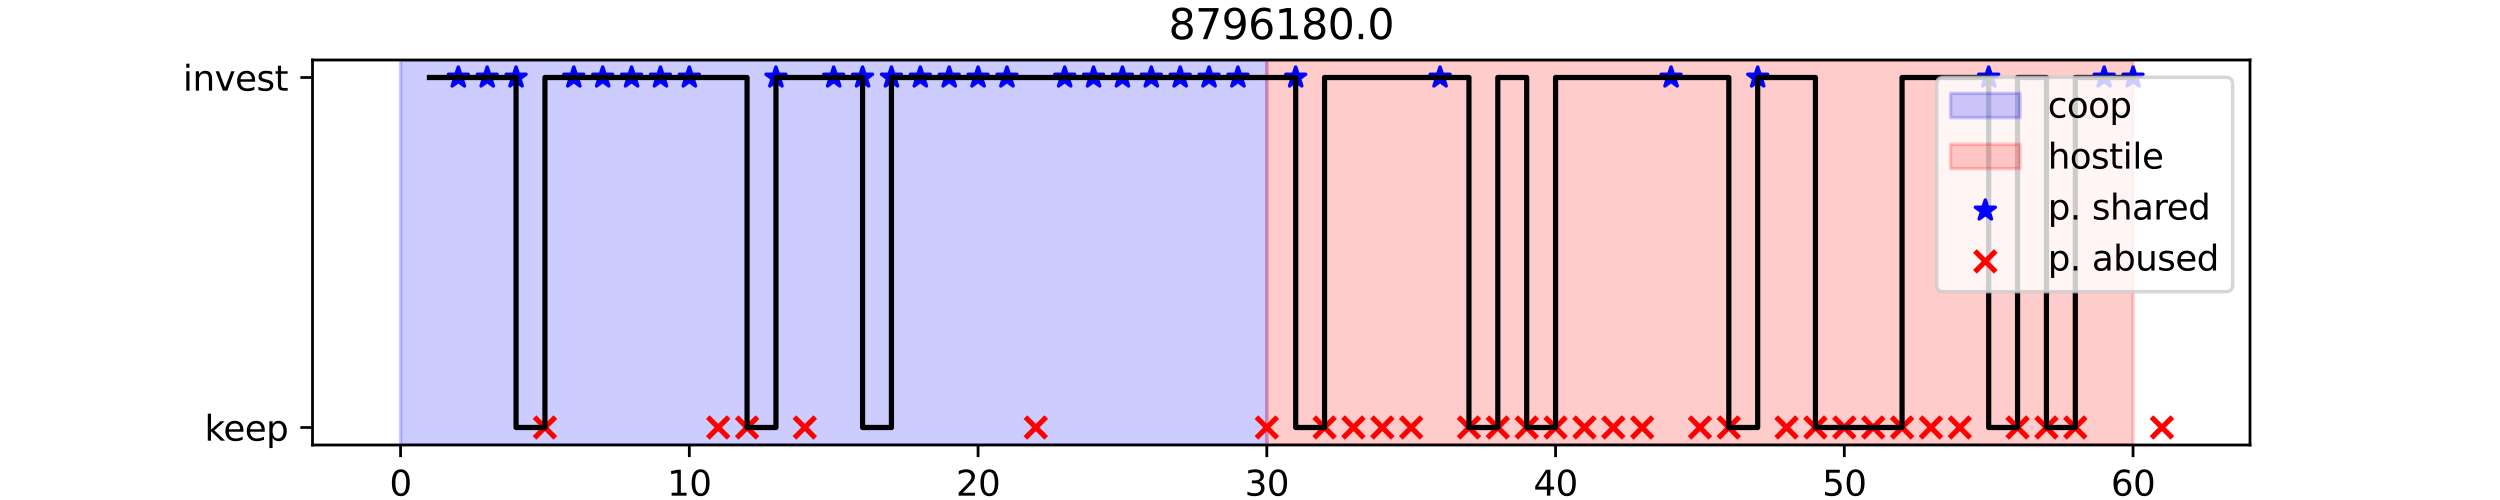 <?xml version="1.0" encoding="utf-8" standalone="no"?>
<!DOCTYPE svg PUBLIC "-//W3C//DTD SVG 1.1//EN"
  "http://www.w3.org/Graphics/SVG/1.1/DTD/svg11.dtd">
<svg xmlns:xlink="http://www.w3.org/1999/xlink" width="720pt" height="144pt" viewBox="0 0 720 144" xmlns="http://www.w3.org/2000/svg" version="1.1">
 <defs>
  <style type="text/css">*{stroke-linejoin: round; stroke-linecap: butt}</style>
 </defs>
 <g id="figure_1">
  <g id="patch_1">
   <path d="M 0 144 
L 720 144 
L 720 0 
L 0 0 
z
" style="fill: #ffffff"/>
  </g>
  <g id="axes_1">
   <g id="patch_2">
    <path d="M 90 128.16 
L 648 128.16 
L 648 17.28 
L 90 17.28 
z
" style="fill: #ffffff"/>
   </g>
   <g id="patch_3">
    <path d="M 115.364 128.16 
L 115.364 17.28 
L 364.842 17.28 
L 364.842 128.16 
z
" clip-path="url(#p16fc5a3a08)" style="fill: #0000ff; opacity: 0.2; stroke: #0000ff; stroke-linejoin: miter"/>
   </g>
   <g id="patch_4">
    <path d="M 364.842 128.16 
L 364.842 17.28 
L 614.32 17.28 
L 614.32 128.16 
z
" clip-path="url(#p16fc5a3a08)" style="fill: #ff0000; opacity: 0.2; stroke: #ff0000; stroke-linejoin: miter"/>
   </g>
   <g id="PathCollection_1">
    <defs>
     <path id="m4ccdd51db8" d="M 0 -3 
L -0.674 -0.927 
L -2.853 -0.927 
L -1.09 0.354 
L -1.763 2.427 
L -0 1.146 
L 1.763 2.427 
L 1.09 0.354 
L 2.853 -0.927 
L 0.674 -0.927 
z
" style="stroke: #0000ff"/>
    </defs>
    <g clip-path="url(#p16fc5a3a08)">
     <use xlink:href="#m4ccdd51db8" x="131.996" y="22.32" style="fill: #0000ff; stroke: #0000ff"/>
     <use xlink:href="#m4ccdd51db8" x="140.311" y="22.32" style="fill: #0000ff; stroke: #0000ff"/>
     <use xlink:href="#m4ccdd51db8" x="148.627" y="22.32" style="fill: #0000ff; stroke: #0000ff"/>
     <use xlink:href="#m4ccdd51db8" x="165.259" y="22.32" style="fill: #0000ff; stroke: #0000ff"/>
     <use xlink:href="#m4ccdd51db8" x="173.575" y="22.32" style="fill: #0000ff; stroke: #0000ff"/>
     <use xlink:href="#m4ccdd51db8" x="181.891" y="22.32" style="fill: #0000ff; stroke: #0000ff"/>
     <use xlink:href="#m4ccdd51db8" x="190.207" y="22.32" style="fill: #0000ff; stroke: #0000ff"/>
     <use xlink:href="#m4ccdd51db8" x="198.523" y="22.32" style="fill: #0000ff; stroke: #0000ff"/>
     <use xlink:href="#m4ccdd51db8" x="223.471" y="22.32" style="fill: #0000ff; stroke: #0000ff"/>
     <use xlink:href="#m4ccdd51db8" x="240.103" y="22.32" style="fill: #0000ff; stroke: #0000ff"/>
     <use xlink:href="#m4ccdd51db8" x="248.419" y="22.32" style="fill: #0000ff; stroke: #0000ff"/>
     <use xlink:href="#m4ccdd51db8" x="256.735" y="22.32" style="fill: #0000ff; stroke: #0000ff"/>
     <use xlink:href="#m4ccdd51db8" x="265.051" y="22.32" style="fill: #0000ff; stroke: #0000ff"/>
     <use xlink:href="#m4ccdd51db8" x="273.367" y="22.32" style="fill: #0000ff; stroke: #0000ff"/>
     <use xlink:href="#m4ccdd51db8" x="281.683" y="22.32" style="fill: #0000ff; stroke: #0000ff"/>
     <use xlink:href="#m4ccdd51db8" x="289.999" y="22.32" style="fill: #0000ff; stroke: #0000ff"/>
     <use xlink:href="#m4ccdd51db8" x="306.63" y="22.32" style="fill: #0000ff; stroke: #0000ff"/>
     <use xlink:href="#m4ccdd51db8" x="314.946" y="22.32" style="fill: #0000ff; stroke: #0000ff"/>
     <use xlink:href="#m4ccdd51db8" x="323.262" y="22.32" style="fill: #0000ff; stroke: #0000ff"/>
     <use xlink:href="#m4ccdd51db8" x="331.578" y="22.32" style="fill: #0000ff; stroke: #0000ff"/>
     <use xlink:href="#m4ccdd51db8" x="339.894" y="22.32" style="fill: #0000ff; stroke: #0000ff"/>
     <use xlink:href="#m4ccdd51db8" x="348.21" y="22.32" style="fill: #0000ff; stroke: #0000ff"/>
     <use xlink:href="#m4ccdd51db8" x="356.526" y="22.32" style="fill: #0000ff; stroke: #0000ff"/>
     <use xlink:href="#m4ccdd51db8" x="373.158" y="22.32" style="fill: #0000ff; stroke: #0000ff"/>
     <use xlink:href="#m4ccdd51db8" x="414.738" y="22.32" style="fill: #0000ff; stroke: #0000ff"/>
     <use xlink:href="#m4ccdd51db8" x="481.265" y="22.32" style="fill: #0000ff; stroke: #0000ff"/>
     <use xlink:href="#m4ccdd51db8" x="506.213" y="22.32" style="fill: #0000ff; stroke: #0000ff"/>
     <use xlink:href="#m4ccdd51db8" x="572.741" y="22.32" style="fill: #0000ff; stroke: #0000ff"/>
     <use xlink:href="#m4ccdd51db8" x="606.004" y="22.32" style="fill: #0000ff; stroke: #0000ff"/>
     <use xlink:href="#m4ccdd51db8" x="614.32" y="22.32" style="fill: #0000ff; stroke: #0000ff"/>
    </g>
   </g>
   <g id="PathCollection_2">
    <defs>
     <path id="m18ec18eb2c" d="M -3 3 
L 3 -3 
M -3 -3 
L 3 3 
" style="stroke: #ff0000; stroke-width: 1.5"/>
    </defs>
    <g clip-path="url(#p16fc5a3a08)">
     <use xlink:href="#m18ec18eb2c" x="156.943" y="123.12" style="fill: #ff0000; stroke: #ff0000; stroke-width: 1.5"/>
     <use xlink:href="#m18ec18eb2c" x="206.839" y="123.12" style="fill: #ff0000; stroke: #ff0000; stroke-width: 1.5"/>
     <use xlink:href="#m18ec18eb2c" x="215.155" y="123.12" style="fill: #ff0000; stroke: #ff0000; stroke-width: 1.5"/>
     <use xlink:href="#m18ec18eb2c" x="231.787" y="123.12" style="fill: #ff0000; stroke: #ff0000; stroke-width: 1.5"/>
     <use xlink:href="#m18ec18eb2c" x="298.314" y="123.12" style="fill: #ff0000; stroke: #ff0000; stroke-width: 1.5"/>
     <use xlink:href="#m18ec18eb2c" x="364.842" y="123.12" style="fill: #ff0000; stroke: #ff0000; stroke-width: 1.5"/>
     <use xlink:href="#m18ec18eb2c" x="381.474" y="123.12" style="fill: #ff0000; stroke: #ff0000; stroke-width: 1.5"/>
     <use xlink:href="#m18ec18eb2c" x="389.79" y="123.12" style="fill: #ff0000; stroke: #ff0000; stroke-width: 1.5"/>
     <use xlink:href="#m18ec18eb2c" x="398.106" y="123.12" style="fill: #ff0000; stroke: #ff0000; stroke-width: 1.5"/>
     <use xlink:href="#m18ec18eb2c" x="406.422" y="123.12" style="fill: #ff0000; stroke: #ff0000; stroke-width: 1.5"/>
     <use xlink:href="#m18ec18eb2c" x="423.054" y="123.12" style="fill: #ff0000; stroke: #ff0000; stroke-width: 1.5"/>
     <use xlink:href="#m18ec18eb2c" x="431.37" y="123.12" style="fill: #ff0000; stroke: #ff0000; stroke-width: 1.5"/>
     <use xlink:href="#m18ec18eb2c" x="439.686" y="123.12" style="fill: #ff0000; stroke: #ff0000; stroke-width: 1.5"/>
     <use xlink:href="#m18ec18eb2c" x="448.001" y="123.12" style="fill: #ff0000; stroke: #ff0000; stroke-width: 1.5"/>
     <use xlink:href="#m18ec18eb2c" x="456.317" y="123.12" style="fill: #ff0000; stroke: #ff0000; stroke-width: 1.5"/>
     <use xlink:href="#m18ec18eb2c" x="464.633" y="123.12" style="fill: #ff0000; stroke: #ff0000; stroke-width: 1.5"/>
     <use xlink:href="#m18ec18eb2c" x="472.949" y="123.12" style="fill: #ff0000; stroke: #ff0000; stroke-width: 1.5"/>
     <use xlink:href="#m18ec18eb2c" x="489.581" y="123.12" style="fill: #ff0000; stroke: #ff0000; stroke-width: 1.5"/>
     <use xlink:href="#m18ec18eb2c" x="497.897" y="123.12" style="fill: #ff0000; stroke: #ff0000; stroke-width: 1.5"/>
     <use xlink:href="#m18ec18eb2c" x="514.529" y="123.12" style="fill: #ff0000; stroke: #ff0000; stroke-width: 1.5"/>
     <use xlink:href="#m18ec18eb2c" x="522.845" y="123.12" style="fill: #ff0000; stroke: #ff0000; stroke-width: 1.5"/>
     <use xlink:href="#m18ec18eb2c" x="531.161" y="123.12" style="fill: #ff0000; stroke: #ff0000; stroke-width: 1.5"/>
     <use xlink:href="#m18ec18eb2c" x="539.477" y="123.12" style="fill: #ff0000; stroke: #ff0000; stroke-width: 1.5"/>
     <use xlink:href="#m18ec18eb2c" x="547.793" y="123.12" style="fill: #ff0000; stroke: #ff0000; stroke-width: 1.5"/>
     <use xlink:href="#m18ec18eb2c" x="556.109" y="123.12" style="fill: #ff0000; stroke: #ff0000; stroke-width: 1.5"/>
     <use xlink:href="#m18ec18eb2c" x="564.425" y="123.12" style="fill: #ff0000; stroke: #ff0000; stroke-width: 1.5"/>
     <use xlink:href="#m18ec18eb2c" x="581.057" y="123.12" style="fill: #ff0000; stroke: #ff0000; stroke-width: 1.5"/>
     <use xlink:href="#m18ec18eb2c" x="589.373" y="123.12" style="fill: #ff0000; stroke: #ff0000; stroke-width: 1.5"/>
     <use xlink:href="#m18ec18eb2c" x="597.689" y="123.12" style="fill: #ff0000; stroke: #ff0000; stroke-width: 1.5"/>
     <use xlink:href="#m18ec18eb2c" x="622.636" y="123.12" style="fill: #ff0000; stroke: #ff0000; stroke-width: 1.5"/>
    </g>
   </g>
   <g id="matplotlib.axis_1">
    <g id="xtick_1">
     <g id="line2d_1">
      <defs>
       <path id="mbe5a1c3e38" d="M 0 0 
L 0 3.5 
" style="stroke: #000000; stroke-width: 0.8"/>
      </defs>
      <g>
       <use xlink:href="#mbe5a1c3e38" x="115.364" y="128.16" style="stroke: #000000; stroke-width: 0.8"/>
      </g>
     </g>
     <g id="text_1">
      <!-- 0 -->
      <g transform="translate(112.182 142.758) scale(0.1 -0.1)">
       <defs>
        <path id="DejaVuSans-30" d="M 2034 4250 
Q 1547 4250 1301 3770 
Q 1056 3291 1056 2328 
Q 1056 1369 1301 889 
Q 1547 409 2034 409 
Q 2525 409 2770 889 
Q 3016 1369 3016 2328 
Q 3016 3291 2770 3770 
Q 2525 4250 2034 4250 
z
M 2034 4750 
Q 2819 4750 3233 4129 
Q 3647 3509 3647 2328 
Q 3647 1150 3233 529 
Q 2819 -91 2034 -91 
Q 1250 -91 836 529 
Q 422 1150 422 2328 
Q 422 3509 836 4129 
Q 1250 4750 2034 4750 
z
" transform="scale(0.016)"/>
       </defs>
       <use xlink:href="#DejaVuSans-30"/>
      </g>
     </g>
    </g>
    <g id="xtick_2">
     <g id="line2d_2">
      <g>
       <use xlink:href="#mbe5a1c3e38" x="198.523" y="128.16" style="stroke: #000000; stroke-width: 0.8"/>
      </g>
     </g>
     <g id="text_2">
      <!-- 10 -->
      <g transform="translate(192.161 142.758) scale(0.1 -0.1)">
       <defs>
        <path id="DejaVuSans-31" d="M 794 531 
L 1825 531 
L 1825 4091 
L 703 3866 
L 703 4441 
L 1819 4666 
L 2450 4666 
L 2450 531 
L 3481 531 
L 3481 0 
L 794 0 
L 794 531 
z
" transform="scale(0.016)"/>
       </defs>
       <use xlink:href="#DejaVuSans-31"/>
       <use xlink:href="#DejaVuSans-30" x="63.623"/>
      </g>
     </g>
    </g>
    <g id="xtick_3">
     <g id="line2d_3">
      <g>
       <use xlink:href="#mbe5a1c3e38" x="281.683" y="128.16" style="stroke: #000000; stroke-width: 0.8"/>
      </g>
     </g>
     <g id="text_3">
      <!-- 20 -->
      <g transform="translate(275.32 142.758) scale(0.1 -0.1)">
       <defs>
        <path id="DejaVuSans-32" d="M 1228 531 
L 3431 531 
L 3431 0 
L 469 0 
L 469 531 
Q 828 903 1448 1529 
Q 2069 2156 2228 2338 
Q 2531 2678 2651 2914 
Q 2772 3150 2772 3378 
Q 2772 3750 2511 3984 
Q 2250 4219 1831 4219 
Q 1534 4219 1204 4116 
Q 875 4013 500 3803 
L 500 4441 
Q 881 4594 1212 4672 
Q 1544 4750 1819 4750 
Q 2544 4750 2975 4387 
Q 3406 4025 3406 3419 
Q 3406 3131 3298 2873 
Q 3191 2616 2906 2266 
Q 2828 2175 2409 1742 
Q 1991 1309 1228 531 
z
" transform="scale(0.016)"/>
       </defs>
       <use xlink:href="#DejaVuSans-32"/>
       <use xlink:href="#DejaVuSans-30" x="63.623"/>
      </g>
     </g>
    </g>
    <g id="xtick_4">
     <g id="line2d_4">
      <g>
       <use xlink:href="#mbe5a1c3e38" x="364.842" y="128.16" style="stroke: #000000; stroke-width: 0.8"/>
      </g>
     </g>
     <g id="text_4">
      <!-- 30 -->
      <g transform="translate(358.48 142.758) scale(0.1 -0.1)">
       <defs>
        <path id="DejaVuSans-33" d="M 2597 2516 
Q 3050 2419 3304 2112 
Q 3559 1806 3559 1356 
Q 3559 666 3084 287 
Q 2609 -91 1734 -91 
Q 1441 -91 1130 -33 
Q 819 25 488 141 
L 488 750 
Q 750 597 1062 519 
Q 1375 441 1716 441 
Q 2309 441 2620 675 
Q 2931 909 2931 1356 
Q 2931 1769 2642 2001 
Q 2353 2234 1838 2234 
L 1294 2234 
L 1294 2753 
L 1863 2753 
Q 2328 2753 2575 2939 
Q 2822 3125 2822 3475 
Q 2822 3834 2567 4026 
Q 2313 4219 1838 4219 
Q 1578 4219 1281 4162 
Q 984 4106 628 3988 
L 628 4550 
Q 988 4650 1302 4700 
Q 1616 4750 1894 4750 
Q 2613 4750 3031 4423 
Q 3450 4097 3450 3541 
Q 3450 3153 3228 2886 
Q 3006 2619 2597 2516 
z
" transform="scale(0.016)"/>
       </defs>
       <use xlink:href="#DejaVuSans-33"/>
       <use xlink:href="#DejaVuSans-30" x="63.623"/>
      </g>
     </g>
    </g>
    <g id="xtick_5">
     <g id="line2d_5">
      <g>
       <use xlink:href="#mbe5a1c3e38" x="448.001" y="128.16" style="stroke: #000000; stroke-width: 0.8"/>
      </g>
     </g>
     <g id="text_5">
      <!-- 40 -->
      <g transform="translate(441.639 142.758) scale(0.1 -0.1)">
       <defs>
        <path id="DejaVuSans-34" d="M 2419 4116 
L 825 1625 
L 2419 1625 
L 2419 4116 
z
M 2253 4666 
L 3047 4666 
L 3047 1625 
L 3713 1625 
L 3713 1100 
L 3047 1100 
L 3047 0 
L 2419 0 
L 2419 1100 
L 313 1100 
L 313 1709 
L 2253 4666 
z
" transform="scale(0.016)"/>
       </defs>
       <use xlink:href="#DejaVuSans-34"/>
       <use xlink:href="#DejaVuSans-30" x="63.623"/>
      </g>
     </g>
    </g>
    <g id="xtick_6">
     <g id="line2d_6">
      <g>
       <use xlink:href="#mbe5a1c3e38" x="531.161" y="128.16" style="stroke: #000000; stroke-width: 0.8"/>
      </g>
     </g>
     <g id="text_6">
      <!-- 50 -->
      <g transform="translate(524.798 142.758) scale(0.1 -0.1)">
       <defs>
        <path id="DejaVuSans-35" d="M 691 4666 
L 3169 4666 
L 3169 4134 
L 1269 4134 
L 1269 2991 
Q 1406 3038 1543 3061 
Q 1681 3084 1819 3084 
Q 2600 3084 3056 2656 
Q 3513 2228 3513 1497 
Q 3513 744 3044 326 
Q 2575 -91 1722 -91 
Q 1428 -91 1123 -41 
Q 819 9 494 109 
L 494 744 
Q 775 591 1075 516 
Q 1375 441 1709 441 
Q 2250 441 2565 725 
Q 2881 1009 2881 1497 
Q 2881 1984 2565 2268 
Q 2250 2553 1709 2553 
Q 1456 2553 1204 2497 
Q 953 2441 691 2322 
L 691 4666 
z
" transform="scale(0.016)"/>
       </defs>
       <use xlink:href="#DejaVuSans-35"/>
       <use xlink:href="#DejaVuSans-30" x="63.623"/>
      </g>
     </g>
    </g>
    <g id="xtick_7">
     <g id="line2d_7">
      <g>
       <use xlink:href="#mbe5a1c3e38" x="614.32" y="128.16" style="stroke: #000000; stroke-width: 0.8"/>
      </g>
     </g>
     <g id="text_7">
      <!-- 60 -->
      <g transform="translate(607.958 142.758) scale(0.1 -0.1)">
       <defs>
        <path id="DejaVuSans-36" d="M 2113 2584 
Q 1688 2584 1439 2293 
Q 1191 2003 1191 1497 
Q 1191 994 1439 701 
Q 1688 409 2113 409 
Q 2538 409 2786 701 
Q 3034 994 3034 1497 
Q 3034 2003 2786 2293 
Q 2538 2584 2113 2584 
z
M 3366 4563 
L 3366 3988 
Q 3128 4100 2886 4159 
Q 2644 4219 2406 4219 
Q 1781 4219 1451 3797 
Q 1122 3375 1075 2522 
Q 1259 2794 1537 2939 
Q 1816 3084 2150 3084 
Q 2853 3084 3261 2657 
Q 3669 2231 3669 1497 
Q 3669 778 3244 343 
Q 2819 -91 2113 -91 
Q 1303 -91 875 529 
Q 447 1150 447 2328 
Q 447 3434 972 4092 
Q 1497 4750 2381 4750 
Q 2619 4750 2861 4703 
Q 3103 4656 3366 4563 
z
" transform="scale(0.016)"/>
       </defs>
       <use xlink:href="#DejaVuSans-36"/>
       <use xlink:href="#DejaVuSans-30" x="63.623"/>
      </g>
     </g>
    </g>
    <g id="text_8">
     <!-- trial -->
     <g transform="translate(359.142 156.437) scale(0.1 -0.1)">
      <defs>
       <path id="DejaVuSans-74" d="M 1172 4494 
L 1172 3500 
L 2356 3500 
L 2356 3053 
L 1172 3053 
L 1172 1153 
Q 1172 725 1289 603 
Q 1406 481 1766 481 
L 2356 481 
L 2356 0 
L 1766 0 
Q 1100 0 847 248 
Q 594 497 594 1153 
L 594 3053 
L 172 3053 
L 172 3500 
L 594 3500 
L 594 4494 
L 1172 4494 
z
" transform="scale(0.016)"/>
       <path id="DejaVuSans-72" d="M 2631 2963 
Q 2534 3019 2420 3045 
Q 2306 3072 2169 3072 
Q 1681 3072 1420 2755 
Q 1159 2438 1159 1844 
L 1159 0 
L 581 0 
L 581 3500 
L 1159 3500 
L 1159 2956 
Q 1341 3275 1631 3429 
Q 1922 3584 2338 3584 
Q 2397 3584 2469 3576 
Q 2541 3569 2628 3553 
L 2631 2963 
z
" transform="scale(0.016)"/>
       <path id="DejaVuSans-69" d="M 603 3500 
L 1178 3500 
L 1178 0 
L 603 0 
L 603 3500 
z
M 603 4863 
L 1178 4863 
L 1178 4134 
L 603 4134 
L 603 4863 
z
" transform="scale(0.016)"/>
       <path id="DejaVuSans-61" d="M 2194 1759 
Q 1497 1759 1228 1600 
Q 959 1441 959 1056 
Q 959 750 1161 570 
Q 1363 391 1709 391 
Q 2188 391 2477 730 
Q 2766 1069 2766 1631 
L 2766 1759 
L 2194 1759 
z
M 3341 1997 
L 3341 0 
L 2766 0 
L 2766 531 
Q 2569 213 2275 61 
Q 1981 -91 1556 -91 
Q 1019 -91 701 211 
Q 384 513 384 1019 
Q 384 1609 779 1909 
Q 1175 2209 1959 2209 
L 2766 2209 
L 2766 2266 
Q 2766 2663 2505 2880 
Q 2244 3097 1772 3097 
Q 1472 3097 1187 3025 
Q 903 2953 641 2809 
L 641 3341 
Q 956 3463 1253 3523 
Q 1550 3584 1831 3584 
Q 2591 3584 2966 3190 
Q 3341 2797 3341 1997 
z
" transform="scale(0.016)"/>
       <path id="DejaVuSans-6c" d="M 603 4863 
L 1178 4863 
L 1178 0 
L 603 0 
L 603 4863 
z
" transform="scale(0.016)"/>
      </defs>
      <use xlink:href="#DejaVuSans-74"/>
      <use xlink:href="#DejaVuSans-72" x="39.209"/>
      <use xlink:href="#DejaVuSans-69" x="80.322"/>
      <use xlink:href="#DejaVuSans-61" x="108.105"/>
      <use xlink:href="#DejaVuSans-6c" x="169.385"/>
     </g>
    </g>
   </g>
   <g id="matplotlib.axis_2">
    <g id="ytick_1">
     <g id="line2d_8">
      <defs>
       <path id="m8c6a6a8fb1" d="M 0 0 
L -3.5 0 
" style="stroke: #000000; stroke-width: 0.8"/>
      </defs>
      <g>
       <use xlink:href="#m8c6a6a8fb1" x="90" y="123.12" style="stroke: #000000; stroke-width: 0.8"/>
      </g>
     </g>
     <g id="text_9">
      <!-- keep -->
      <g transform="translate(58.917 126.919) scale(0.1 -0.1)">
       <defs>
        <path id="DejaVuSans-6b" d="M 581 4863 
L 1159 4863 
L 1159 1991 
L 2875 3500 
L 3609 3500 
L 1753 1863 
L 3688 0 
L 2938 0 
L 1159 1709 
L 1159 0 
L 581 0 
L 581 4863 
z
" transform="scale(0.016)"/>
        <path id="DejaVuSans-65" d="M 3597 1894 
L 3597 1613 
L 953 1613 
Q 991 1019 1311 708 
Q 1631 397 2203 397 
Q 2534 397 2845 478 
Q 3156 559 3463 722 
L 3463 178 
Q 3153 47 2828 -22 
Q 2503 -91 2169 -91 
Q 1331 -91 842 396 
Q 353 884 353 1716 
Q 353 2575 817 3079 
Q 1281 3584 2069 3584 
Q 2775 3584 3186 3129 
Q 3597 2675 3597 1894 
z
M 3022 2063 
Q 3016 2534 2758 2815 
Q 2500 3097 2075 3097 
Q 1594 3097 1305 2825 
Q 1016 2553 972 2059 
L 3022 2063 
z
" transform="scale(0.016)"/>
        <path id="DejaVuSans-70" d="M 1159 525 
L 1159 -1331 
L 581 -1331 
L 581 3500 
L 1159 3500 
L 1159 2969 
Q 1341 3281 1617 3432 
Q 1894 3584 2278 3584 
Q 2916 3584 3314 3078 
Q 3713 2572 3713 1747 
Q 3713 922 3314 415 
Q 2916 -91 2278 -91 
Q 1894 -91 1617 61 
Q 1341 213 1159 525 
z
M 3116 1747 
Q 3116 2381 2855 2742 
Q 2594 3103 2138 3103 
Q 1681 3103 1420 2742 
Q 1159 2381 1159 1747 
Q 1159 1113 1420 752 
Q 1681 391 2138 391 
Q 2594 391 2855 752 
Q 3116 1113 3116 1747 
z
" transform="scale(0.016)"/>
       </defs>
       <use xlink:href="#DejaVuSans-6b"/>
       <use xlink:href="#DejaVuSans-65" x="54.285"/>
       <use xlink:href="#DejaVuSans-65" x="115.809"/>
       <use xlink:href="#DejaVuSans-70" x="177.332"/>
      </g>
     </g>
    </g>
    <g id="ytick_2">
     <g id="line2d_9">
      <g>
       <use xlink:href="#m8c6a6a8fb1" x="90" y="22.32" style="stroke: #000000; stroke-width: 0.8"/>
      </g>
     </g>
     <g id="text_10">
      <!-- invest -->
      <g transform="translate(52.683 26.119) scale(0.1 -0.1)">
       <defs>
        <path id="DejaVuSans-6e" d="M 3513 2113 
L 3513 0 
L 2938 0 
L 2938 2094 
Q 2938 2591 2744 2837 
Q 2550 3084 2163 3084 
Q 1697 3084 1428 2787 
Q 1159 2491 1159 1978 
L 1159 0 
L 581 0 
L 581 3500 
L 1159 3500 
L 1159 2956 
Q 1366 3272 1645 3428 
Q 1925 3584 2291 3584 
Q 2894 3584 3203 3211 
Q 3513 2838 3513 2113 
z
" transform="scale(0.016)"/>
        <path id="DejaVuSans-76" d="M 191 3500 
L 800 3500 
L 1894 563 
L 2988 3500 
L 3597 3500 
L 2284 0 
L 1503 0 
L 191 3500 
z
" transform="scale(0.016)"/>
        <path id="DejaVuSans-73" d="M 2834 3397 
L 2834 2853 
Q 2591 2978 2328 3040 
Q 2066 3103 1784 3103 
Q 1356 3103 1142 2972 
Q 928 2841 928 2578 
Q 928 2378 1081 2264 
Q 1234 2150 1697 2047 
L 1894 2003 
Q 2506 1872 2764 1633 
Q 3022 1394 3022 966 
Q 3022 478 2636 193 
Q 2250 -91 1575 -91 
Q 1294 -91 989 -36 
Q 684 19 347 128 
L 347 722 
Q 666 556 975 473 
Q 1284 391 1588 391 
Q 1994 391 2212 530 
Q 2431 669 2431 922 
Q 2431 1156 2273 1281 
Q 2116 1406 1581 1522 
L 1381 1569 
Q 847 1681 609 1914 
Q 372 2147 372 2553 
Q 372 3047 722 3315 
Q 1072 3584 1716 3584 
Q 2034 3584 2315 3537 
Q 2597 3491 2834 3397 
z
" transform="scale(0.016)"/>
       </defs>
       <use xlink:href="#DejaVuSans-69"/>
       <use xlink:href="#DejaVuSans-6e" x="27.783"/>
       <use xlink:href="#DejaVuSans-76" x="91.162"/>
       <use xlink:href="#DejaVuSans-65" x="150.342"/>
       <use xlink:href="#DejaVuSans-73" x="211.865"/>
       <use xlink:href="#DejaVuSans-74" x="263.965"/>
      </g>
     </g>
    </g>
   </g>
   <g id="line2d_10">
    <path d="M 123.68 22.32 
L 123.68 22.32 
L 131.996 22.32 
L 131.996 22.32 
L 140.311 22.32 
L 140.311 22.32 
L 148.627 22.32 
L 148.627 123.12 
L 156.943 123.12 
L 156.943 22.32 
L 165.259 22.32 
L 165.259 22.32 
L 173.575 22.32 
L 173.575 22.32 
L 181.891 22.32 
L 181.891 22.32 
L 190.207 22.32 
L 190.207 22.32 
L 198.523 22.32 
L 198.523 22.32 
L 206.839 22.32 
L 206.839 22.32 
L 215.155 22.32 
L 215.155 123.12 
L 223.471 123.12 
L 223.471 22.32 
L 231.787 22.32 
L 231.787 22.32 
L 240.103 22.32 
L 240.103 22.32 
L 248.419 22.32 
L 248.419 123.12 
L 256.735 123.12 
L 256.735 22.32 
L 265.051 22.32 
L 265.051 22.32 
L 273.367 22.32 
L 273.367 22.32 
L 281.683 22.32 
L 281.683 22.32 
L 289.999 22.32 
L 289.999 22.32 
L 298.314 22.32 
L 298.314 22.32 
L 306.63 22.32 
L 306.63 22.32 
L 314.946 22.32 
L 314.946 22.32 
L 323.262 22.32 
L 323.262 22.32 
L 331.578 22.32 
L 331.578 22.32 
L 339.894 22.32 
L 339.894 22.32 
L 348.21 22.32 
L 348.21 22.32 
L 356.526 22.32 
L 356.526 22.32 
L 364.842 22.32 
L 364.842 22.32 
L 373.158 22.32 
L 373.158 123.12 
L 381.474 123.12 
L 381.474 22.32 
L 389.79 22.32 
L 389.79 22.32 
L 398.106 22.32 
L 398.106 22.32 
L 406.422 22.32 
L 406.422 22.32 
L 414.738 22.32 
L 414.738 22.32 
L 423.054 22.32 
L 423.054 123.12 
L 431.37 123.12 
L 431.37 22.32 
L 439.686 22.32 
L 439.686 123.12 
L 448.001 123.12 
L 448.001 22.32 
L 456.317 22.32 
L 456.317 22.32 
L 464.633 22.32 
L 464.633 22.32 
L 472.949 22.32 
L 472.949 22.32 
L 481.265 22.32 
L 481.265 22.32 
L 489.581 22.32 
L 489.581 22.32 
L 497.897 22.32 
L 497.897 123.12 
L 506.213 123.12 
L 506.213 22.32 
L 514.529 22.32 
L 514.529 22.32 
L 522.845 22.32 
L 522.845 123.12 
L 531.161 123.12 
L 531.161 123.12 
L 539.477 123.12 
L 539.477 123.12 
L 547.793 123.12 
L 547.793 22.32 
L 556.109 22.32 
L 556.109 22.32 
L 564.425 22.32 
L 564.425 22.32 
L 572.741 22.32 
L 572.741 123.12 
L 581.057 123.12 
L 581.057 22.32 
L 589.373 22.32 
L 589.373 123.12 
L 597.689 123.12 
L 597.689 22.32 
L 606.004 22.32 
L 606.004 22.32 
L 614.32 22.32 
" clip-path="url(#p16fc5a3a08)" style="fill: none; stroke: #000000; stroke-width: 1.5; stroke-linecap: square"/>
   </g>
   <g id="patch_5">
    <path d="M 90 128.16 
L 90 17.28 
" style="fill: none; stroke: #000000; stroke-width: 0.8; stroke-linejoin: miter; stroke-linecap: square"/>
   </g>
   <g id="patch_6">
    <path d="M 648 128.16 
L 648 17.28 
" style="fill: none; stroke: #000000; stroke-width: 0.8; stroke-linejoin: miter; stroke-linecap: square"/>
   </g>
   <g id="patch_7">
    <path d="M 90 128.16 
L 648 128.16 
" style="fill: none; stroke: #000000; stroke-width: 0.8; stroke-linejoin: miter; stroke-linecap: square"/>
   </g>
   <g id="patch_8">
    <path d="M 90 17.28 
L 648 17.28 
" style="fill: none; stroke: #000000; stroke-width: 0.8; stroke-linejoin: miter; stroke-linecap: square"/>
   </g>
   <g id="text_11">
    <!-- 8796180.0 -->
    <g transform="translate(336.553 11.28) scale(0.12 -0.12)">
     <defs>
      <path id="DejaVuSans-38" d="M 2034 2216 
Q 1584 2216 1326 1975 
Q 1069 1734 1069 1313 
Q 1069 891 1326 650 
Q 1584 409 2034 409 
Q 2484 409 2743 651 
Q 3003 894 3003 1313 
Q 3003 1734 2745 1975 
Q 2488 2216 2034 2216 
z
M 1403 2484 
Q 997 2584 770 2862 
Q 544 3141 544 3541 
Q 544 4100 942 4425 
Q 1341 4750 2034 4750 
Q 2731 4750 3128 4425 
Q 3525 4100 3525 3541 
Q 3525 3141 3298 2862 
Q 3072 2584 2669 2484 
Q 3125 2378 3379 2068 
Q 3634 1759 3634 1313 
Q 3634 634 3220 271 
Q 2806 -91 2034 -91 
Q 1263 -91 848 271 
Q 434 634 434 1313 
Q 434 1759 690 2068 
Q 947 2378 1403 2484 
z
M 1172 3481 
Q 1172 3119 1398 2916 
Q 1625 2713 2034 2713 
Q 2441 2713 2670 2916 
Q 2900 3119 2900 3481 
Q 2900 3844 2670 4047 
Q 2441 4250 2034 4250 
Q 1625 4250 1398 4047 
Q 1172 3844 1172 3481 
z
" transform="scale(0.016)"/>
      <path id="DejaVuSans-37" d="M 525 4666 
L 3525 4666 
L 3525 4397 
L 1831 0 
L 1172 0 
L 2766 4134 
L 525 4134 
L 525 4666 
z
" transform="scale(0.016)"/>
      <path id="DejaVuSans-39" d="M 703 97 
L 703 672 
Q 941 559 1184 500 
Q 1428 441 1663 441 
Q 2288 441 2617 861 
Q 2947 1281 2994 2138 
Q 2813 1869 2534 1725 
Q 2256 1581 1919 1581 
Q 1219 1581 811 2004 
Q 403 2428 403 3163 
Q 403 3881 828 4315 
Q 1253 4750 1959 4750 
Q 2769 4750 3195 4129 
Q 3622 3509 3622 2328 
Q 3622 1225 3098 567 
Q 2575 -91 1691 -91 
Q 1453 -91 1209 -44 
Q 966 3 703 97 
z
M 1959 2075 
Q 2384 2075 2632 2365 
Q 2881 2656 2881 3163 
Q 2881 3666 2632 3958 
Q 2384 4250 1959 4250 
Q 1534 4250 1286 3958 
Q 1038 3666 1038 3163 
Q 1038 2656 1286 2365 
Q 1534 2075 1959 2075 
z
" transform="scale(0.016)"/>
      <path id="DejaVuSans-2e" d="M 684 794 
L 1344 794 
L 1344 0 
L 684 0 
L 684 794 
z
" transform="scale(0.016)"/>
     </defs>
     <use xlink:href="#DejaVuSans-38"/>
     <use xlink:href="#DejaVuSans-37" x="63.623"/>
     <use xlink:href="#DejaVuSans-39" x="127.246"/>
     <use xlink:href="#DejaVuSans-36" x="190.869"/>
     <use xlink:href="#DejaVuSans-31" x="254.492"/>
     <use xlink:href="#DejaVuSans-38" x="318.115"/>
     <use xlink:href="#DejaVuSans-30" x="381.738"/>
     <use xlink:href="#DejaVuSans-2e" x="445.361"/>
     <use xlink:href="#DejaVuSans-30" x="477.148"/>
    </g>
   </g>
   <g id="legend_1">
    <g id="patch_9">
     <path d="M 559.77 83.993 
L 641 83.993 
Q 643 83.993 643 81.993 
L 643 24.28 
Q 643 22.28 641 22.28 
L 559.77 22.28 
Q 557.77 22.28 557.77 24.28 
L 557.77 81.993 
Q 557.77 83.993 559.77 83.993 
z
" style="fill: #ffffff; opacity: 0.8; stroke: #cccccc; stroke-linejoin: miter"/>
    </g>
    <g id="patch_10">
     <path d="M 561.77 33.878 
L 581.77 33.878 
L 581.77 26.878 
L 561.77 26.878 
z
" style="fill: #0000ff; opacity: 0.2; stroke: #0000ff; stroke-linejoin: miter"/>
    </g>
    <g id="text_12">
     <!-- coop -->
     <g transform="translate(589.77 33.878) scale(0.1 -0.1)">
      <defs>
       <path id="DejaVuSans-63" d="M 3122 3366 
L 3122 2828 
Q 2878 2963 2633 3030 
Q 2388 3097 2138 3097 
Q 1578 3097 1268 2742 
Q 959 2388 959 1747 
Q 959 1106 1268 751 
Q 1578 397 2138 397 
Q 2388 397 2633 464 
Q 2878 531 3122 666 
L 3122 134 
Q 2881 22 2623 -34 
Q 2366 -91 2075 -91 
Q 1284 -91 818 406 
Q 353 903 353 1747 
Q 353 2603 823 3093 
Q 1294 3584 2113 3584 
Q 2378 3584 2631 3529 
Q 2884 3475 3122 3366 
z
" transform="scale(0.016)"/>
       <path id="DejaVuSans-6f" d="M 1959 3097 
Q 1497 3097 1228 2736 
Q 959 2375 959 1747 
Q 959 1119 1226 758 
Q 1494 397 1959 397 
Q 2419 397 2687 759 
Q 2956 1122 2956 1747 
Q 2956 2369 2687 2733 
Q 2419 3097 1959 3097 
z
M 1959 3584 
Q 2709 3584 3137 3096 
Q 3566 2609 3566 1747 
Q 3566 888 3137 398 
Q 2709 -91 1959 -91 
Q 1206 -91 779 398 
Q 353 888 353 1747 
Q 353 2609 779 3096 
Q 1206 3584 1959 3584 
z
" transform="scale(0.016)"/>
      </defs>
      <use xlink:href="#DejaVuSans-63"/>
      <use xlink:href="#DejaVuSans-6f" x="54.98"/>
      <use xlink:href="#DejaVuSans-6f" x="116.162"/>
      <use xlink:href="#DejaVuSans-70" x="177.344"/>
     </g>
    </g>
    <g id="patch_11">
     <path d="M 561.77 48.557 
L 581.77 48.557 
L 581.77 41.557 
L 561.77 41.557 
z
" style="fill: #ff0000; opacity: 0.2; stroke: #ff0000; stroke-linejoin: miter"/>
    </g>
    <g id="text_13">
     <!-- hostile -->
     <g transform="translate(589.77 48.557) scale(0.1 -0.1)">
      <defs>
       <path id="DejaVuSans-68" d="M 3513 2113 
L 3513 0 
L 2938 0 
L 2938 2094 
Q 2938 2591 2744 2837 
Q 2550 3084 2163 3084 
Q 1697 3084 1428 2787 
Q 1159 2491 1159 1978 
L 1159 0 
L 581 0 
L 581 4863 
L 1159 4863 
L 1159 2956 
Q 1366 3272 1645 3428 
Q 1925 3584 2291 3584 
Q 2894 3584 3203 3211 
Q 3513 2838 3513 2113 
z
" transform="scale(0.016)"/>
      </defs>
      <use xlink:href="#DejaVuSans-68"/>
      <use xlink:href="#DejaVuSans-6f" x="63.379"/>
      <use xlink:href="#DejaVuSans-73" x="124.561"/>
      <use xlink:href="#DejaVuSans-74" x="176.66"/>
      <use xlink:href="#DejaVuSans-69" x="215.869"/>
      <use xlink:href="#DejaVuSans-6c" x="243.652"/>
      <use xlink:href="#DejaVuSans-65" x="271.436"/>
     </g>
    </g>
    <g id="PathCollection_3">
     <g>
      <use xlink:href="#m4ccdd51db8" x="571.77" y="60.61" style="fill: #0000ff; stroke: #0000ff"/>
     </g>
    </g>
    <g id="text_14">
     <!-- p. shared -->
     <g transform="translate(589.77 63.235) scale(0.1 -0.1)">
      <defs>
       <path id="DejaVuSans-20" transform="scale(0.016)"/>
       <path id="DejaVuSans-64" d="M 2906 2969 
L 2906 4863 
L 3481 4863 
L 3481 0 
L 2906 0 
L 2906 525 
Q 2725 213 2448 61 
Q 2172 -91 1784 -91 
Q 1150 -91 751 415 
Q 353 922 353 1747 
Q 353 2572 751 3078 
Q 1150 3584 1784 3584 
Q 2172 3584 2448 3432 
Q 2725 3281 2906 2969 
z
M 947 1747 
Q 947 1113 1208 752 
Q 1469 391 1925 391 
Q 2381 391 2643 752 
Q 2906 1113 2906 1747 
Q 2906 2381 2643 2742 
Q 2381 3103 1925 3103 
Q 1469 3103 1208 2742 
Q 947 2381 947 1747 
z
" transform="scale(0.016)"/>
      </defs>
      <use xlink:href="#DejaVuSans-70"/>
      <use xlink:href="#DejaVuSans-2e" x="63.477"/>
      <use xlink:href="#DejaVuSans-20" x="95.264"/>
      <use xlink:href="#DejaVuSans-73" x="127.051"/>
      <use xlink:href="#DejaVuSans-68" x="179.15"/>
      <use xlink:href="#DejaVuSans-61" x="242.529"/>
      <use xlink:href="#DejaVuSans-72" x="303.809"/>
      <use xlink:href="#DejaVuSans-65" x="342.672"/>
      <use xlink:href="#DejaVuSans-64" x="404.195"/>
     </g>
    </g>
    <g id="PathCollection_4">
     <g>
      <use xlink:href="#m18ec18eb2c" x="571.77" y="75.288" style="fill: #ff0000; stroke: #ff0000; stroke-width: 1.5"/>
     </g>
    </g>
    <g id="text_15">
     <!-- p. abused -->
     <g transform="translate(589.77 77.913) scale(0.1 -0.1)">
      <defs>
       <path id="DejaVuSans-62" d="M 3116 1747 
Q 3116 2381 2855 2742 
Q 2594 3103 2138 3103 
Q 1681 3103 1420 2742 
Q 1159 2381 1159 1747 
Q 1159 1113 1420 752 
Q 1681 391 2138 391 
Q 2594 391 2855 752 
Q 3116 1113 3116 1747 
z
M 1159 2969 
Q 1341 3281 1617 3432 
Q 1894 3584 2278 3584 
Q 2916 3584 3314 3078 
Q 3713 2572 3713 1747 
Q 3713 922 3314 415 
Q 2916 -91 2278 -91 
Q 1894 -91 1617 61 
Q 1341 213 1159 525 
L 1159 0 
L 581 0 
L 581 4863 
L 1159 4863 
L 1159 2969 
z
" transform="scale(0.016)"/>
       <path id="DejaVuSans-75" d="M 544 1381 
L 544 3500 
L 1119 3500 
L 1119 1403 
Q 1119 906 1312 657 
Q 1506 409 1894 409 
Q 2359 409 2629 706 
Q 2900 1003 2900 1516 
L 2900 3500 
L 3475 3500 
L 3475 0 
L 2900 0 
L 2900 538 
Q 2691 219 2414 64 
Q 2138 -91 1772 -91 
Q 1169 -91 856 284 
Q 544 659 544 1381 
z
M 1991 3584 
L 1991 3584 
z
" transform="scale(0.016)"/>
      </defs>
      <use xlink:href="#DejaVuSans-70"/>
      <use xlink:href="#DejaVuSans-2e" x="63.477"/>
      <use xlink:href="#DejaVuSans-20" x="95.264"/>
      <use xlink:href="#DejaVuSans-61" x="127.051"/>
      <use xlink:href="#DejaVuSans-62" x="188.33"/>
      <use xlink:href="#DejaVuSans-75" x="251.807"/>
      <use xlink:href="#DejaVuSans-73" x="315.186"/>
      <use xlink:href="#DejaVuSans-65" x="367.285"/>
      <use xlink:href="#DejaVuSans-64" x="428.809"/>
     </g>
    </g>
   </g>
  </g>
 </g>
 <defs>
  <clipPath id="p16fc5a3a08">
   <rect x="90" y="17.28" width="558" height="110.88"/>
  </clipPath>
 </defs>
</svg>

